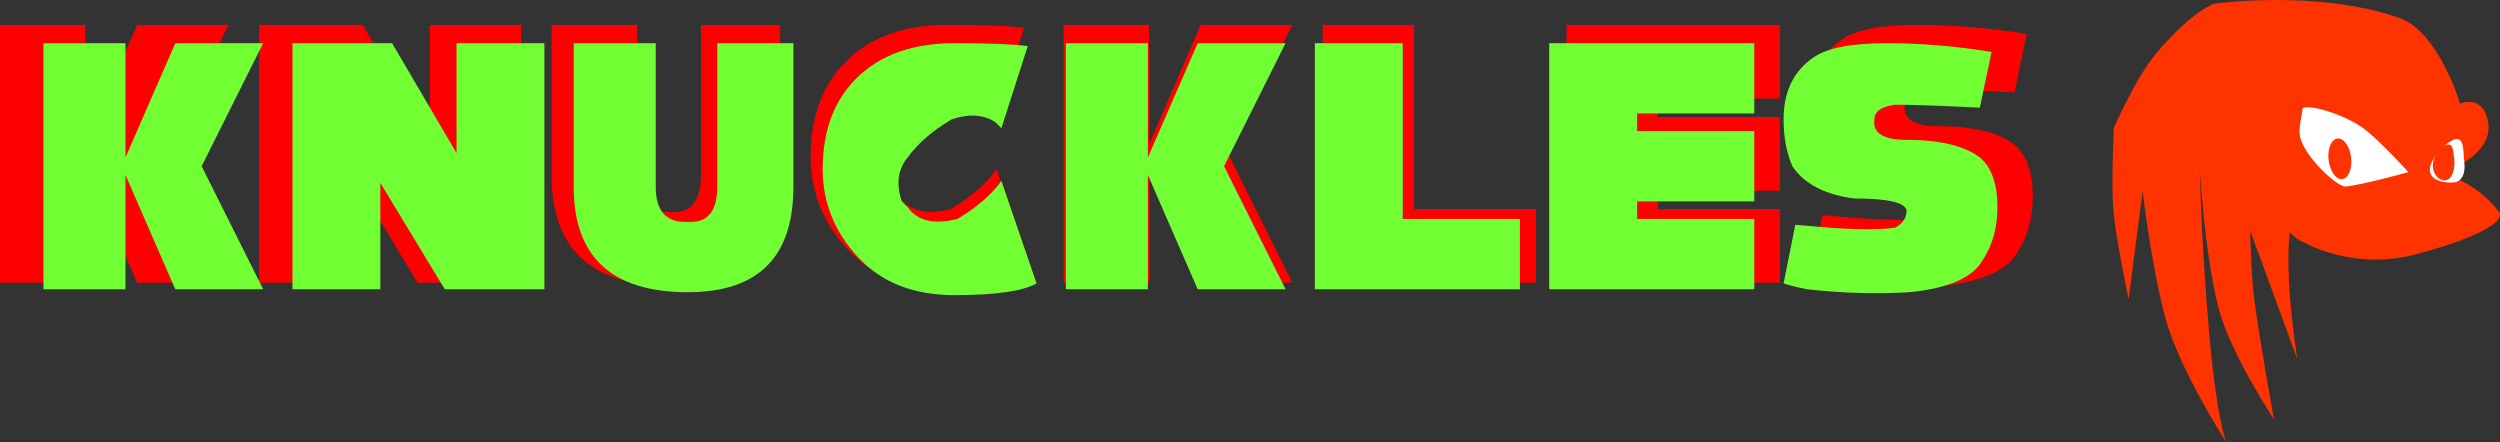 <svg version="1.1" xmlns="http://www.w3.org/2000/svg" xmlns:xlink="http://www.w3.org/1999/xlink" width="215.745" height="38.155" viewBox="0,0,215.745,38.155"><rect x="0" y="0" width="215.745" height="38.155" fill="#333333" stroke="none"/><g transform="translate(-149.368,-166.922)"><g data-paper-data="{&quot;isPaintingLayer&quot;:true}" fill-rule="nonzero" stroke="none" stroke-linecap="butt" stroke-linejoin="miter" stroke-miterlimit="10" stroke-dasharray="" stroke-dashoffset="0" style="mix-blend-mode: normal"><g><g fill="#ff0000" stroke-width="0.676"><path d="M149.368,191.322v-22.254h7.364v10.332l4.471,-10.332h7.89l-5.523,11.127l5.523,11.127h-7.89l-4.471,-10.332v10.332z"/><path d="M171.724,191.322v-22.254h8.942l5.786,9.935v-9.935h7.89v22.254h-8.942l-5.786,-9.617v9.617z"/><path d="M196.973,182.05v-12.981h7.364v12.981c0,2.119 0.877,3.179 2.63,3.179h0.526c1.578,0 2.367,-1.06 2.367,-3.179v-12.981h6.838v12.981c0,6.358 -3.156,9.537 -9.468,9.537c-6.838,0 -10.257,-3.179 -10.257,-9.537z"/><path d="M219.328,180.46c0,-3.532 1.052,-6.314 3.156,-8.345c2.104,-2.031 4.997,-3.047 8.679,-3.047c3.156,0 5.348,0.088 6.575,0.265l-2.367,7.418l-0.526,-0.53c-1.052,-0.706 -2.367,-0.795 -3.945,-0.265c-1.753,1.06 -3.068,2.208 -3.945,3.444c-0.877,1.06 -1.052,2.384 -0.526,3.974l0.526,0.53c0.877,1.236 2.367,1.59 4.471,1.06c1.753,-1.06 3.068,-2.208 3.945,-3.444l3.156,9.272c-1.227,0.706 -3.682,1.06 -7.364,1.06c-3.682,0 -6.575,-1.148 -8.679,-3.444c-2.104,-2.296 -3.156,-4.945 -3.156,-7.948z"/><path d="M241.158,191.322v-22.254h7.364v10.332l4.471,-10.332h7.89l-5.523,11.127l5.523,11.127h-7.89l-4.471,-10.332v10.332z"/><path d="M263.514,191.322v-22.254h7.89v15.896h10.52v6.358z"/><path d="M284.555,191.322v-22.254h18.411v6.358h-10.52v1.59h10.52v6.358h-10.52v1.59h10.52v6.358z"/><path d="M307.699,191.322c-0.877,-0.177 -1.578,-0.353 -2.104,-0.53l1.052,-5.299l3.156,0.265c2.455,0.177 4.383,0.177 5.786,0c0.701,-0.353 1.052,-0.883 1.052,-1.59c-0.175,-0.706 -1.753,-1.06 -4.734,-1.06c-2.63,-0.353 -4.471,-1.325 -5.523,-2.914c-0.526,-1.236 -0.789,-2.649 -0.789,-4.239c0,-2.473 0.877,-4.327 2.63,-5.563c1.227,-0.883 3.419,-1.325 6.575,-1.325c3.156,0 6.312,0.265 9.468,0.795l-1.052,5.034c-3.682,-0.177 -6.225,-0.265 -7.627,-0.265c-1.227,0.177 -1.841,0.618 -1.841,1.325c-0.175,1.236 0.789,1.855 2.893,1.855c2.981,0 5.173,0.53 6.575,1.59c1.052,0.883 1.578,2.384 1.578,4.504c0,1.837 -0.438,3.426 -1.315,4.769c-0.877,1.59 -3.068,2.561 -6.575,2.914c-2.981,0.177 -6.049,0.088 -9.205,-0.265z"/></g><g fill="#71ff33" stroke-width="0.647"><path d="M153.118,191.885v-21.236h7.079v9.86l4.298,-9.86h7.584l-5.309,10.618l5.309,10.618h-7.584l-4.298,-9.86v9.86z"/><path d="M174.607,191.885v-21.236h8.596l5.562,9.48v-9.48h7.584v21.236h-8.596l-5.562,-9.177v9.177z"/><path d="M198.877,183.037v-12.388h7.079v12.388c0,2.022 0.843,3.034 2.528,3.034h0.506c1.517,0 2.275,-1.011 2.275,-3.034v-12.388h6.573v12.388c0,6.067 -3.034,9.101 -9.101,9.101c-6.573,0 -9.86,-3.034 -9.86,-9.101z"/><path d="M220.365,181.52c0,-3.371 1.011,-6.025 3.034,-7.963c2.022,-1.938 4.803,-2.907 8.343,-2.907c3.034,0 5.14,0.084 6.32,0.253l-2.275,7.079l-0.506,-0.506c-1.011,-0.674 -2.275,-0.758 -3.792,-0.253c-1.685,1.011 -2.949,2.107 -3.792,3.287c-0.843,1.011 -1.011,2.275 -0.506,3.792l0.506,0.506c0.843,1.18 2.275,1.517 4.298,1.011c1.685,-1.011 2.949,-2.107 3.792,-3.287l3.034,8.848c-1.18,0.674 -3.539,1.011 -7.079,1.011c-3.539,0 -6.32,-1.096 -8.343,-3.287c-2.022,-2.191 -3.034,-4.719 -3.034,-7.584z"/><path d="M241.349,191.885v-21.236h7.079v9.86l4.298,-9.86h7.584l-5.309,10.618l5.309,10.618h-7.584l-4.298,-9.86v9.86z"/><path d="M262.837,191.885v-21.236h7.584v15.169h10.112v6.067z"/><path d="M283.062,191.885v-21.236h17.697v6.067h-10.112v1.517h10.112v6.067h-10.112v1.517h10.112v6.067z"/><path d="M305.309,191.885c-0.843,-0.169 -1.517,-0.337 -2.022,-0.506l1.011,-5.056l3.034,0.253c2.36,0.169 4.213,0.169 5.562,0c0.674,-0.337 1.011,-0.843 1.011,-1.517c-0.169,-0.674 -1.685,-1.011 -4.551,-1.011c-2.528,-0.337 -4.298,-1.264 -5.309,-2.781c-0.506,-1.18 -0.758,-2.528 -0.758,-4.045c0,-2.36 0.843,-4.129 2.528,-5.309c1.18,-0.843 3.287,-1.264 6.32,-1.264c3.034,0 6.067,0.253 9.101,0.758l-1.011,4.803c-3.539,-0.169 -5.983,-0.253 -7.331,-0.253c-1.18,0.169 -1.77,0.59 -1.77,1.264c-0.169,1.18 0.758,1.77 2.781,1.77c2.865,0 4.972,0.506 6.32,1.517c1.011,0.843 1.517,2.275 1.517,4.298c0,1.753 -0.421,3.27 -1.264,4.551c-0.843,1.517 -2.949,2.444 -6.32,2.781c-2.865,0.169 -5.815,0.084 -8.848,-0.253z"/></g><path d="M336.411,178.402z" fill="#030000" stroke-width="0"/><path d="M364.11,177.667c0.323,2.713 -3.967,4.667 -7.394,5.075c-0.036,0.004 -6.148,-3.374 -9.113,1.821c-1.699,2.978 0.019,13.347 0.019,13.347l-4.069,-11.085c0,0 0.069,3.685 0.339,5.832c0.377,2.996 1.712,10.461 1.712,10.461c0,0 -3.82,-5.788 -4.807,-9.713c-1.195,-4.755 -1.601,-11.932 -1.601,-11.932c0,0 0.159,6.842 0.828,14.314c0.669,7.472 1.466,9.292 1.466,9.292c0,0 -4.091,-6.295 -5.291,-10.85c-1.2,-4.556 -1.928,-10.832 -1.928,-10.832l-1.207,9.36c0,0 -1.097,-5.167 -1.314,-7.693c-0.207,-2.405 0.041,-7.119 0.041,-7.119c0,0 1.918,-4.384 3.663,-6.437c3.179,-3.739 5.001,-4.267 5.001,-4.267c0,0 8.917,-1.258 16.009,1.242c3.351,1.181 5.204,7.379 5.204,7.379c0,0 2.121,-0.906 2.444,1.807z" data-paper-data="{&quot;index&quot;:null}" fill="#ff3300" stroke-width="0"/><path d="M365.054,185.243c0,0 1.192,1.365 -7.141,3.612c-3.415,0.921 -7.024,0.436 -9.907,-1.101c-2.116,-1.044 -2.212,-3.89 -2.07,-4.632c0.492,-2.563 2.071,-3.05 3.26,-2.578c1.406,0.558 2.406,2.365 2.406,2.365c0,0 1.68,-0.854 6.215,-1.16c4.637,-0.313 7.236,3.494 7.236,3.494z" data-paper-data="{&quot;index&quot;:null}" fill="#ff3300" stroke-width="0"/><path d="M357.212,181.774c0,0 -3.847,1.066 -5.377,1.248c-0.754,0.09 -3.561,-2.555 -3.965,-4.244c-0.201,-0.843 0.219,-2.053 0.18,-2.377c-0.076,-0.638 3.148,0.141 5.141,1.496c1.274,0.866 4.02,3.877 4.02,3.877z" data-paper-data="{&quot;index&quot;:null}" fill="#ffffff" stroke-width="0"/><path d="M362.037,180.956c0.113,0.952 -0.239,1.631 -0.854,1.704c-0.615,0.073 -2.007,-0.034 -2.12,-0.986c-0.113,-0.952 1.394,-2.545 2.187,-2.737c0.793,-0.192 0.673,1.067 0.786,2.019z" data-paper-data="{&quot;index&quot;:null}" fill="#ffffff" stroke-width="0"/><path d="M351.501,182.377c-0.535,0.064 -1.063,-0.668 -1.178,-1.634c-0.115,-0.966 0.226,-1.801 0.762,-1.865c0.535,-0.064 1.063,0.668 1.178,1.634c0.115,0.966 -0.226,1.801 -0.762,1.865z" fill="#ff3300" stroke-width="0"/><path d="M360.401,182.485c-0.535,0.064 -1.2,-0.557 -1.064,-1.52c0.113,-0.796 0.795,-1.443 1.16,-1.564c0.535,-0.064 0.551,0.253 0.666,1.22c0.115,0.966 -0.226,1.801 -0.762,1.865z" fill="#ff3300" stroke-width="0"/></g></g></g></svg>